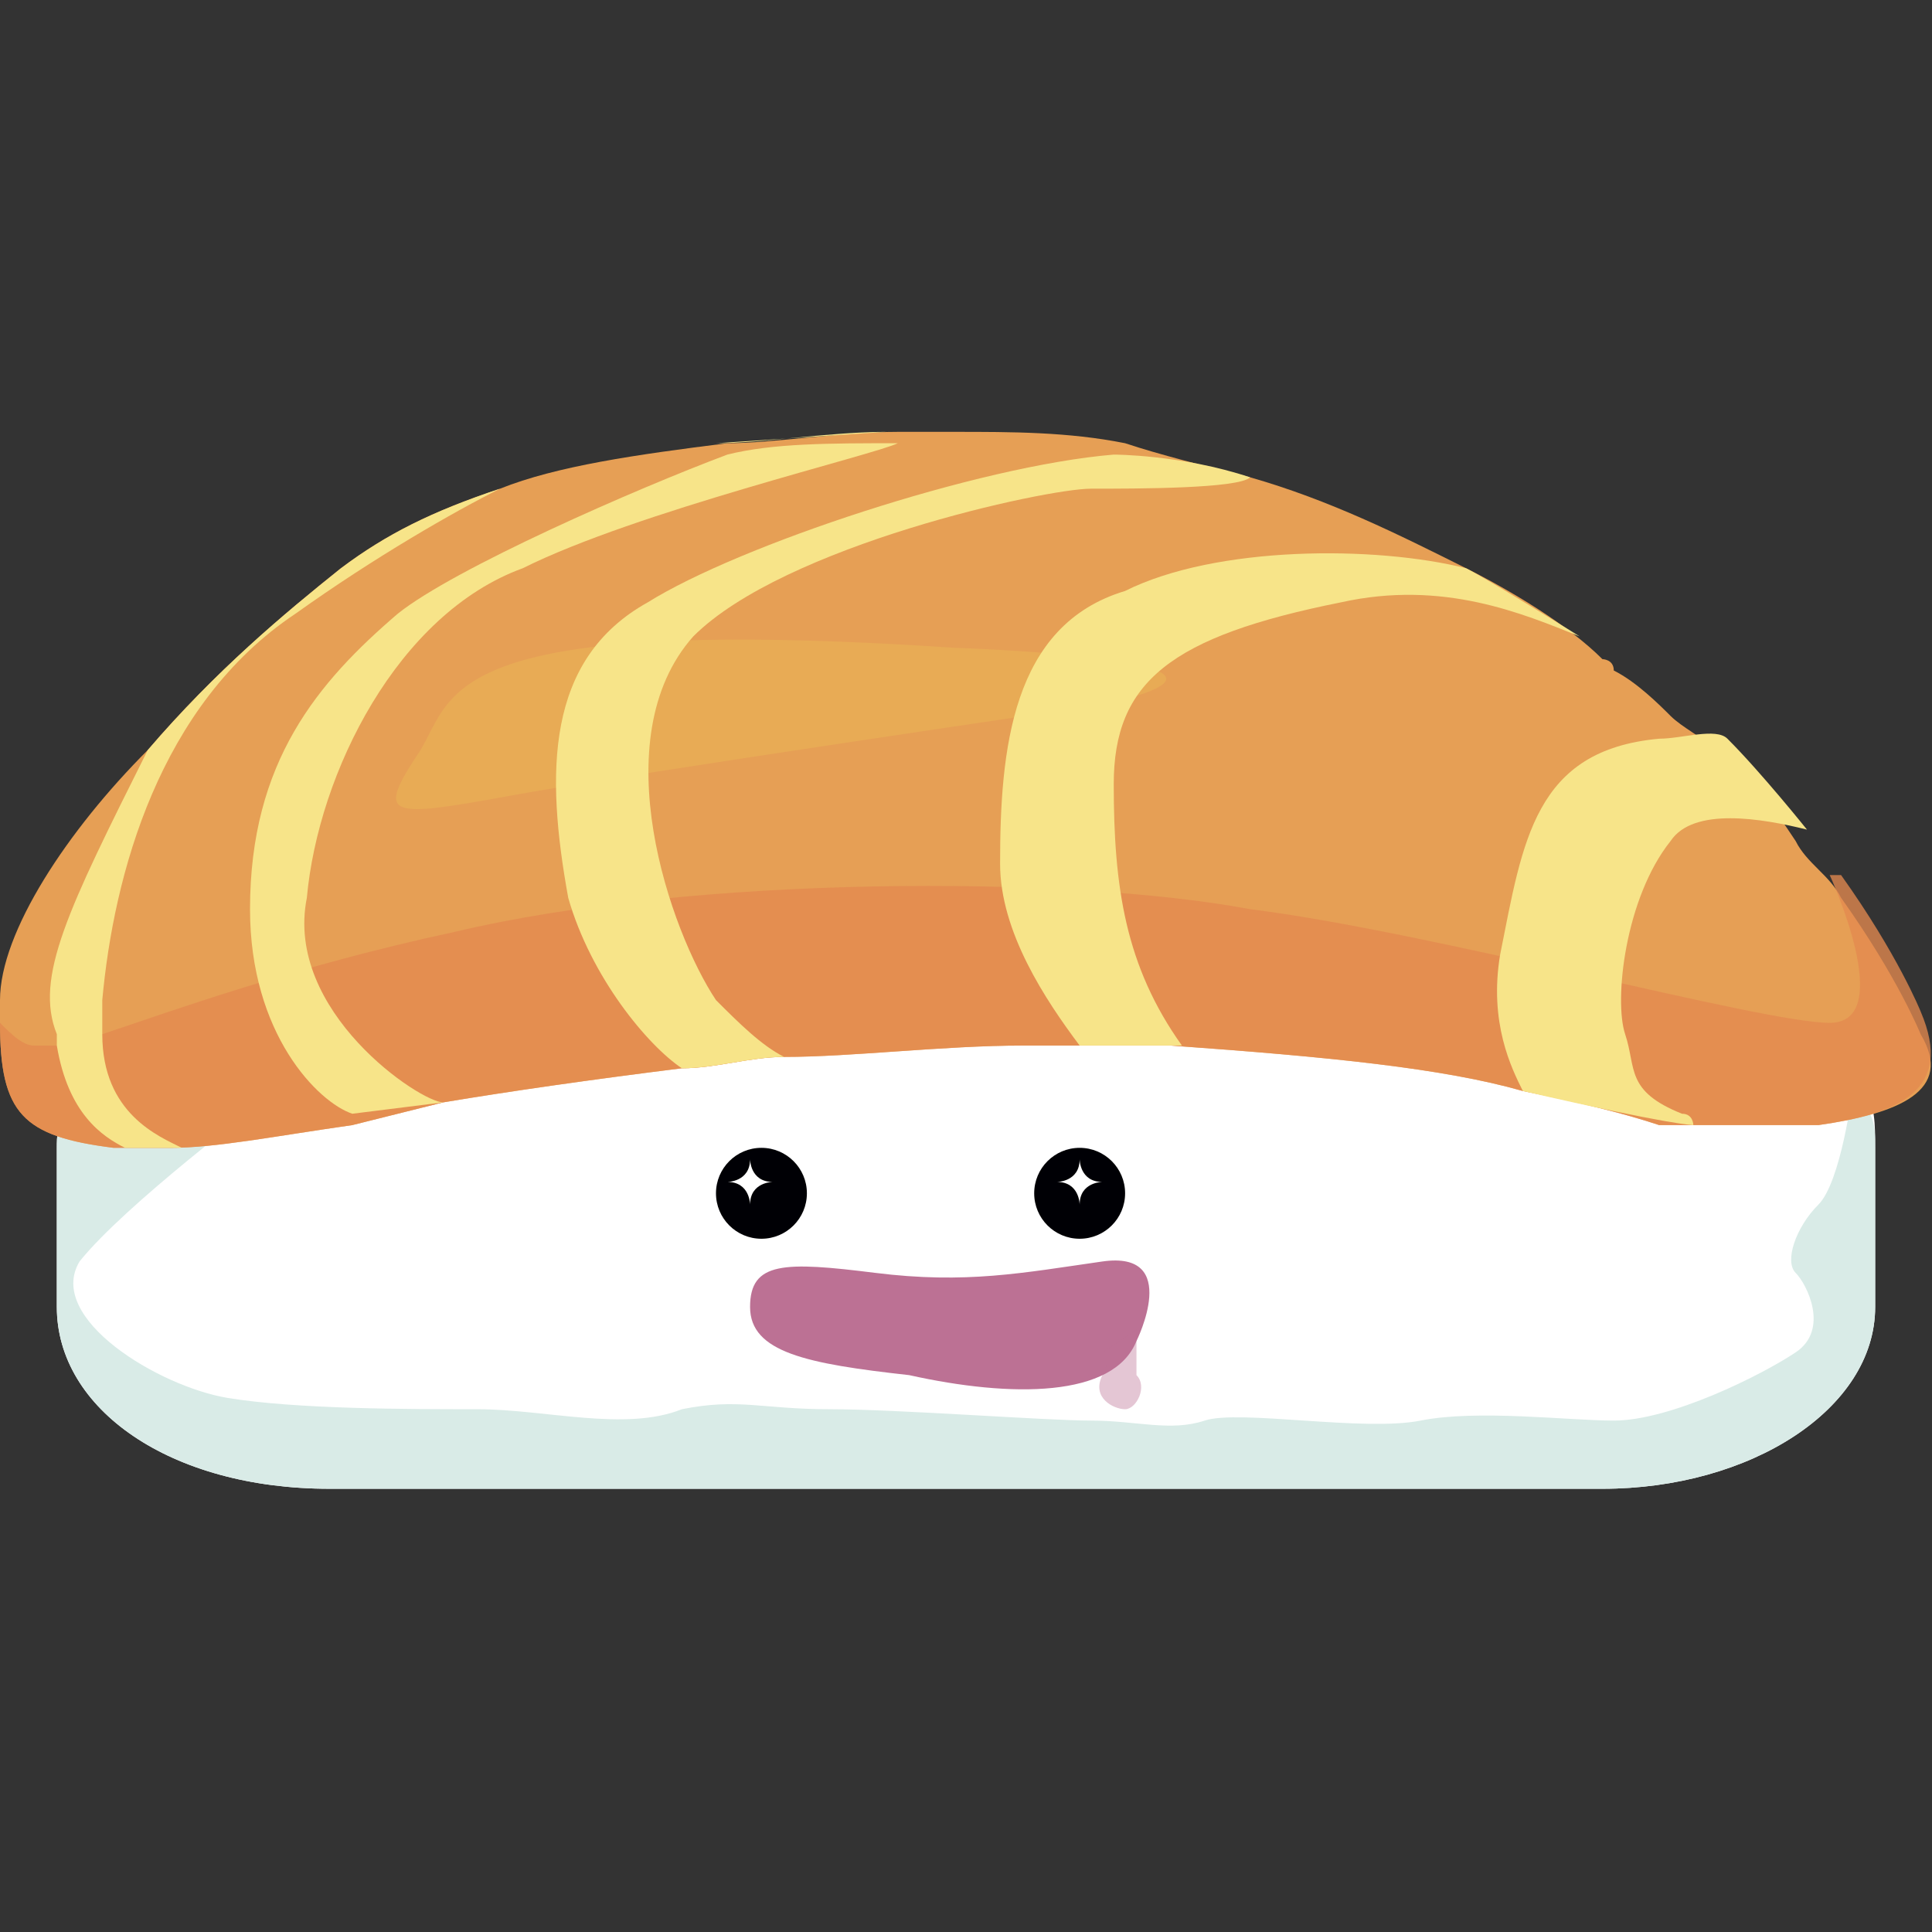 <?xml version="1.0" encoding="utf-8"?>
<!-- Generator: Adobe Illustrator 23.0.1, SVG Export Plug-In . SVG Version: 6.00 Build 0)  -->
<svg version="1.1" id="Calque_1" xmlns="http://www.w3.org/2000/svg" xmlns:xlink="http://www.w3.org/1999/xlink" x="0px" y="0px"
	 viewBox="0 0 17 17" style="enable-background:new 0 0 17 17;" xml:space="preserve">
<rect x="0" y="0" width="17" height="17" fill="#333333" stroke="none"/>
<style type="text/css">
	.st0{fill:#FFFFFF;}
	.st1{fill:#D9EBE7;}
	.st2{fill:#E69F55;}
	.st3{fill:#F7E489;}
	.st4{fill:none;}
	.st5{opacity:0.77;fill:#E48A4F;}
	.st6{opacity:0.68;fill:#E9B056;}
	.st7{fill:#000005;}
	.st8{fill:#BC7194;}
	.st9{opacity:0.4;fill:#BC7194;}
</style>
<path class="st0" d="M16.5,10.1v1.4c0,0.9-1.1,1.6-2.4,1.6H2.9c-1.4,0-2.4-0.7-2.4-1.6v-1.4c0-0.1,0-0.2,0.1-0.4
	C0.8,9,1.7,8.5,2.9,8.5h11.2c1.1,0,2,0.5,2.3,1.1C16.5,9.7,16.5,9.9,16.5,10.1z"/>
<path class="st1" d="M16.5,10.1v1.4c0,0.9-1.1,1.6-2.4,1.6H2.9c-1.4,0-2.4-0.7-2.4-1.6v-1.4c0-0.1,0-0.2,0.1-0.4l1.7,0
	c0,0-1.2,0.9-1.6,1.4c-0.3,0.5,0.7,1.1,1.3,1.2c0.6,0.1,1.6,0.1,2.2,0.1s1.3,0.2,1.8,0c0.5-0.1,0.7,0,1.3,0c0.6,0,1.9,0.1,2.3,0.1
	c0.4,0,0.7,0.1,1,0c0.3-0.1,1.4,0.1,1.9,0c0.5-0.1,1.3,0,1.7,0c0.5,0,1.3-0.4,1.6-0.6c0.3-0.2,0.1-0.6,0-0.7c-0.1-0.1,0-0.4,0.2-0.6
	c0.2-0.2,0.3-1,0.3-1C16.5,9.8,16.5,9.9,16.5,10.1z"/>
<path class="st2" d="M16,9.9c-0.4,0-0.7,0-1.1,0c-0.1,0-0.2,0-0.2,0c0,0-0.1,0-0.1,0c-0.3-0.1-0.7-0.2-1.2-0.3h0
	c-0.7-0.2-1.7-0.3-3.1-0.4c-0.3,0-0.6,0-0.9,0c-0.1,0-0.3,0-0.4,0c-0.7,0-1.5,0.1-2.1,0.1C6.6,9.3,6.3,9.4,6,9.4h0
	C5.2,9.5,4.5,9.6,3.9,9.7h0L3.1,9.9c-0.7,0.1-1.2,0.2-1.6,0.2l-0.5,0C0.2,10,0,9.8,0,9c0-0.1,0-0.1,0-0.2c0-0.6,0.6-1.5,1.3-2.2l0,0
	C1.9,5.9,2.5,5.4,3,5c0.4-0.3,0.8-0.5,1.4-0.7c0.5-0.2,1.2-0.3,2-0.4c0.4,0,1-0.1,1.5-0.1h0c0.1,0,0.3,0,0.5,0c0.5,0,1,0,1.5,0.1
	c0,0,0,0,0,0l0,0C10.2,4,10.6,4.1,11,4.2c0.7,0.2,1.3,0.5,1.9,0.8c0,0,0,0,0,0c0.4,0.2,0.9,0.5,1.2,0.8c0,0,0,0,0,0
	c0,0,0.1,0,0.1,0.1c0,0,0,0,0,0h0l0,0c0.2,0.1,0.4,0.3,0.5,0.4c0.1,0.1,0.3,0.2,0.4,0.3c0.3,0.2,0.5,0.5,0.7,0.8
	c0.1,0.2,0.3,0.3,0.4,0.5c0.5,0.7,0.7,1.2,0.7,1.2C17.2,9.6,16.7,9.8,16,9.9z"/>
<path class="st3" d="M6.3,3.9c0.4,0,1-0.1,1.5-0.1h0L6.3,3.9z"/>
<path class="st3" d="M10.8,9.9L10.8,9.9C10.8,9.9,10.8,9.9,10.8,9.9z"/>
<polyline class="st4" points="14.2,5.8 14.2,5.8 14.2,5.8 14.2,5.8 "/>
<path class="st5" d="M16,9.9c-0.4,0-0.8,0-1.3,0c0,0-0.1,0-0.1,0c-0.3-0.1-0.7-0.2-1.2-0.3h0c-0.7-0.2-1.7-0.3-3.1-0.4
	c-0.3,0-0.6,0-0.9,0c-0.1,0-0.3,0-0.4,0c-0.7,0-1.5,0.1-2.1,0.1C6.6,9.3,6.3,9.4,6,9.4h0C5.2,9.5,4.5,9.6,3.9,9.7h0L3.1,9.9
	c-0.7,0.1-1.2,0.2-1.6,0.2l-0.5,0C0.2,10,0,9.8,0,9c0.1,0.1,0.2,0.2,0.3,0.2c0,0,0.1,0,0.2,0c0.1,0,0.2-0.1,0.4-0.1
	C1.5,8.9,2.6,8.5,4,8.2C6.1,7.7,9.4,7.7,11,8C12.6,8.2,15.5,9,16.1,9c0.6,0,0-1.3,0-1.3s0,0,0.1,0c0.5,0.7,0.7,1.2,0.7,1.2
	C17.2,9.6,16.7,9.8,16,9.9z"/>
<path class="st3" d="M4.4,4.3C4,4.5,3.3,4.9,2.6,5.4C1.4,6.2,1,7.7,0.9,8.8c0,0.1,0,0.2,0,0.3c0,0.7,0.5,0.9,0.7,1l-0.5,0
	C0.9,10,0.6,9.8,0.5,9.2c0,0,0,0,0-0.1C0.3,8.6,0.6,8,1.3,6.6c0,0,0,0,0,0l0,0C1.9,5.9,2.5,5.4,3,5C3.4,4.7,3.8,4.5,4.4,4.3z"/>
<path class="st3" d="M3.9,9.7L3.9,9.7C3.7,9.7,2.5,8.9,2.7,7.9C2.8,6.8,3.5,5.4,4.6,5c1-0.5,3.1-1,3.3-1.1c-0.6,0-1.1,0-1.5,0.1
	c-0.8,0.3-2.4,1-2.9,1.4C2.8,6,2.2,6.7,2.2,8c0,1.1,0.6,1.7,0.9,1.8L3.9,9.7z"/>
<path class="st3" d="M14.9,9.9c0,0,0-0.1-0.1-0.1c-0.5-0.2-0.4-0.4-0.5-0.7c-0.1-0.3,0-1.2,0.4-1.7c0.2-0.3,0.8-0.2,1.2-0.1
	c0,0-0.4-0.5-0.7-0.8c-0.1-0.1-0.4,0-0.6,0c-1.1,0.1-1.2,0.9-1.4,1.9c-0.1,0.6,0.1,1,0.2,1.2c0,0,0,0,0,0
	C14.7,9.9,14.9,9.9,14.9,9.9z"/>
<path class="st6" d="M9.7,6.2c0,0-4.1,0.6-5.2,0.8S3.3,7.2,3.7,6.6c0.3-0.5,0.2-1.2,4.7-0.9C8.4,5.7,11.5,5.8,9.7,6.2z"/>
<path class="st3" d="M11,4.2C11,4.2,10.9,4.3,11,4.2c-0.1,0.1-1,0.1-1.4,0.1c-0.4,0-2.7,0.5-3.5,1.3C5.3,6.5,5.9,8.2,6.3,8.8
	C6.5,9,6.7,9.2,6.9,9.3C6.6,9.3,6.3,9.4,6,9.4h0C5.7,9.2,5.2,8.6,5,7.9C4.8,6.8,4.8,5.8,5.7,5.3C6.5,4.8,8.6,4.1,9.8,4c0,0,0,0,0,0
	l0,0C9.8,4,10.4,4,11,4.2z"/>
<path class="st3" d="M12.9,5c0.2,0.1,1,0.6,1,0.6c-0.5-0.2-1.2-0.5-2.1-0.3c-1.5,0.3-2,0.7-2,1.6c0,0.9,0.1,1.6,0.6,2.3c0,0,0,0,0,0
	c-0.3,0-0.6,0-0.9,0c-0.3-0.4-0.7-1-0.7-1.6c0-1,0.1-2.1,1.1-2.4C10.7,4.8,12.1,4.8,12.9,5C12.8,5,12.8,5,12.9,5z"/>
<g>
	<circle class="st7" cx="6.7" cy="10.5" r="0.4"/>
	<circle class="st7" cx="9.5" cy="10.5" r="0.4"/>
</g>
<ellipse transform="matrix(0.917 -0.399 0.399 0.917 -3.355 3.44)" class="st0" cx="6.6" cy="9.8" rx="0.2" ry="0.2"/>
<ellipse transform="matrix(0.917 -0.399 0.399 0.917 -3.117 4.58)" class="st0" cx="9.5" cy="9.8" rx="0.2" ry="0.2"/>
<path class="st8" d="M10,11.8c0,0,0.4-0.8-0.3-0.7c-0.7,0.1-1.2,0.2-2,0.1s-1.1-0.1-1.1,0.3c0,0.4,0.5,0.5,1.4,0.6
	C8.9,12.3,9.8,12.3,10,11.8z"/>
<path class="st9" d="M10,11.7c0,0,0,0.3,0,0.4c0.1,0.1,0,0.3-0.1,0.3c-0.1,0-0.3-0.1-0.2-0.3c0.1-0.2,0-0.2,0-0.2"/>
<path class="st0" d="M6.6,10.2c0,0,0,0.2,0.2,0.2c0,0-0.2,0-0.2,0.2c0,0,0-0.2-0.2-0.2C6.4,10.4,6.6,10.4,6.6,10.2z"/>
<path class="st0" d="M9.5,10.2c0,0,0,0.2,0.2,0.2c0,0-0.2,0-0.2,0.2c0,0,0-0.2-0.2-0.2C9.3,10.4,9.5,10.4,9.5,10.2z"/>
</svg>
